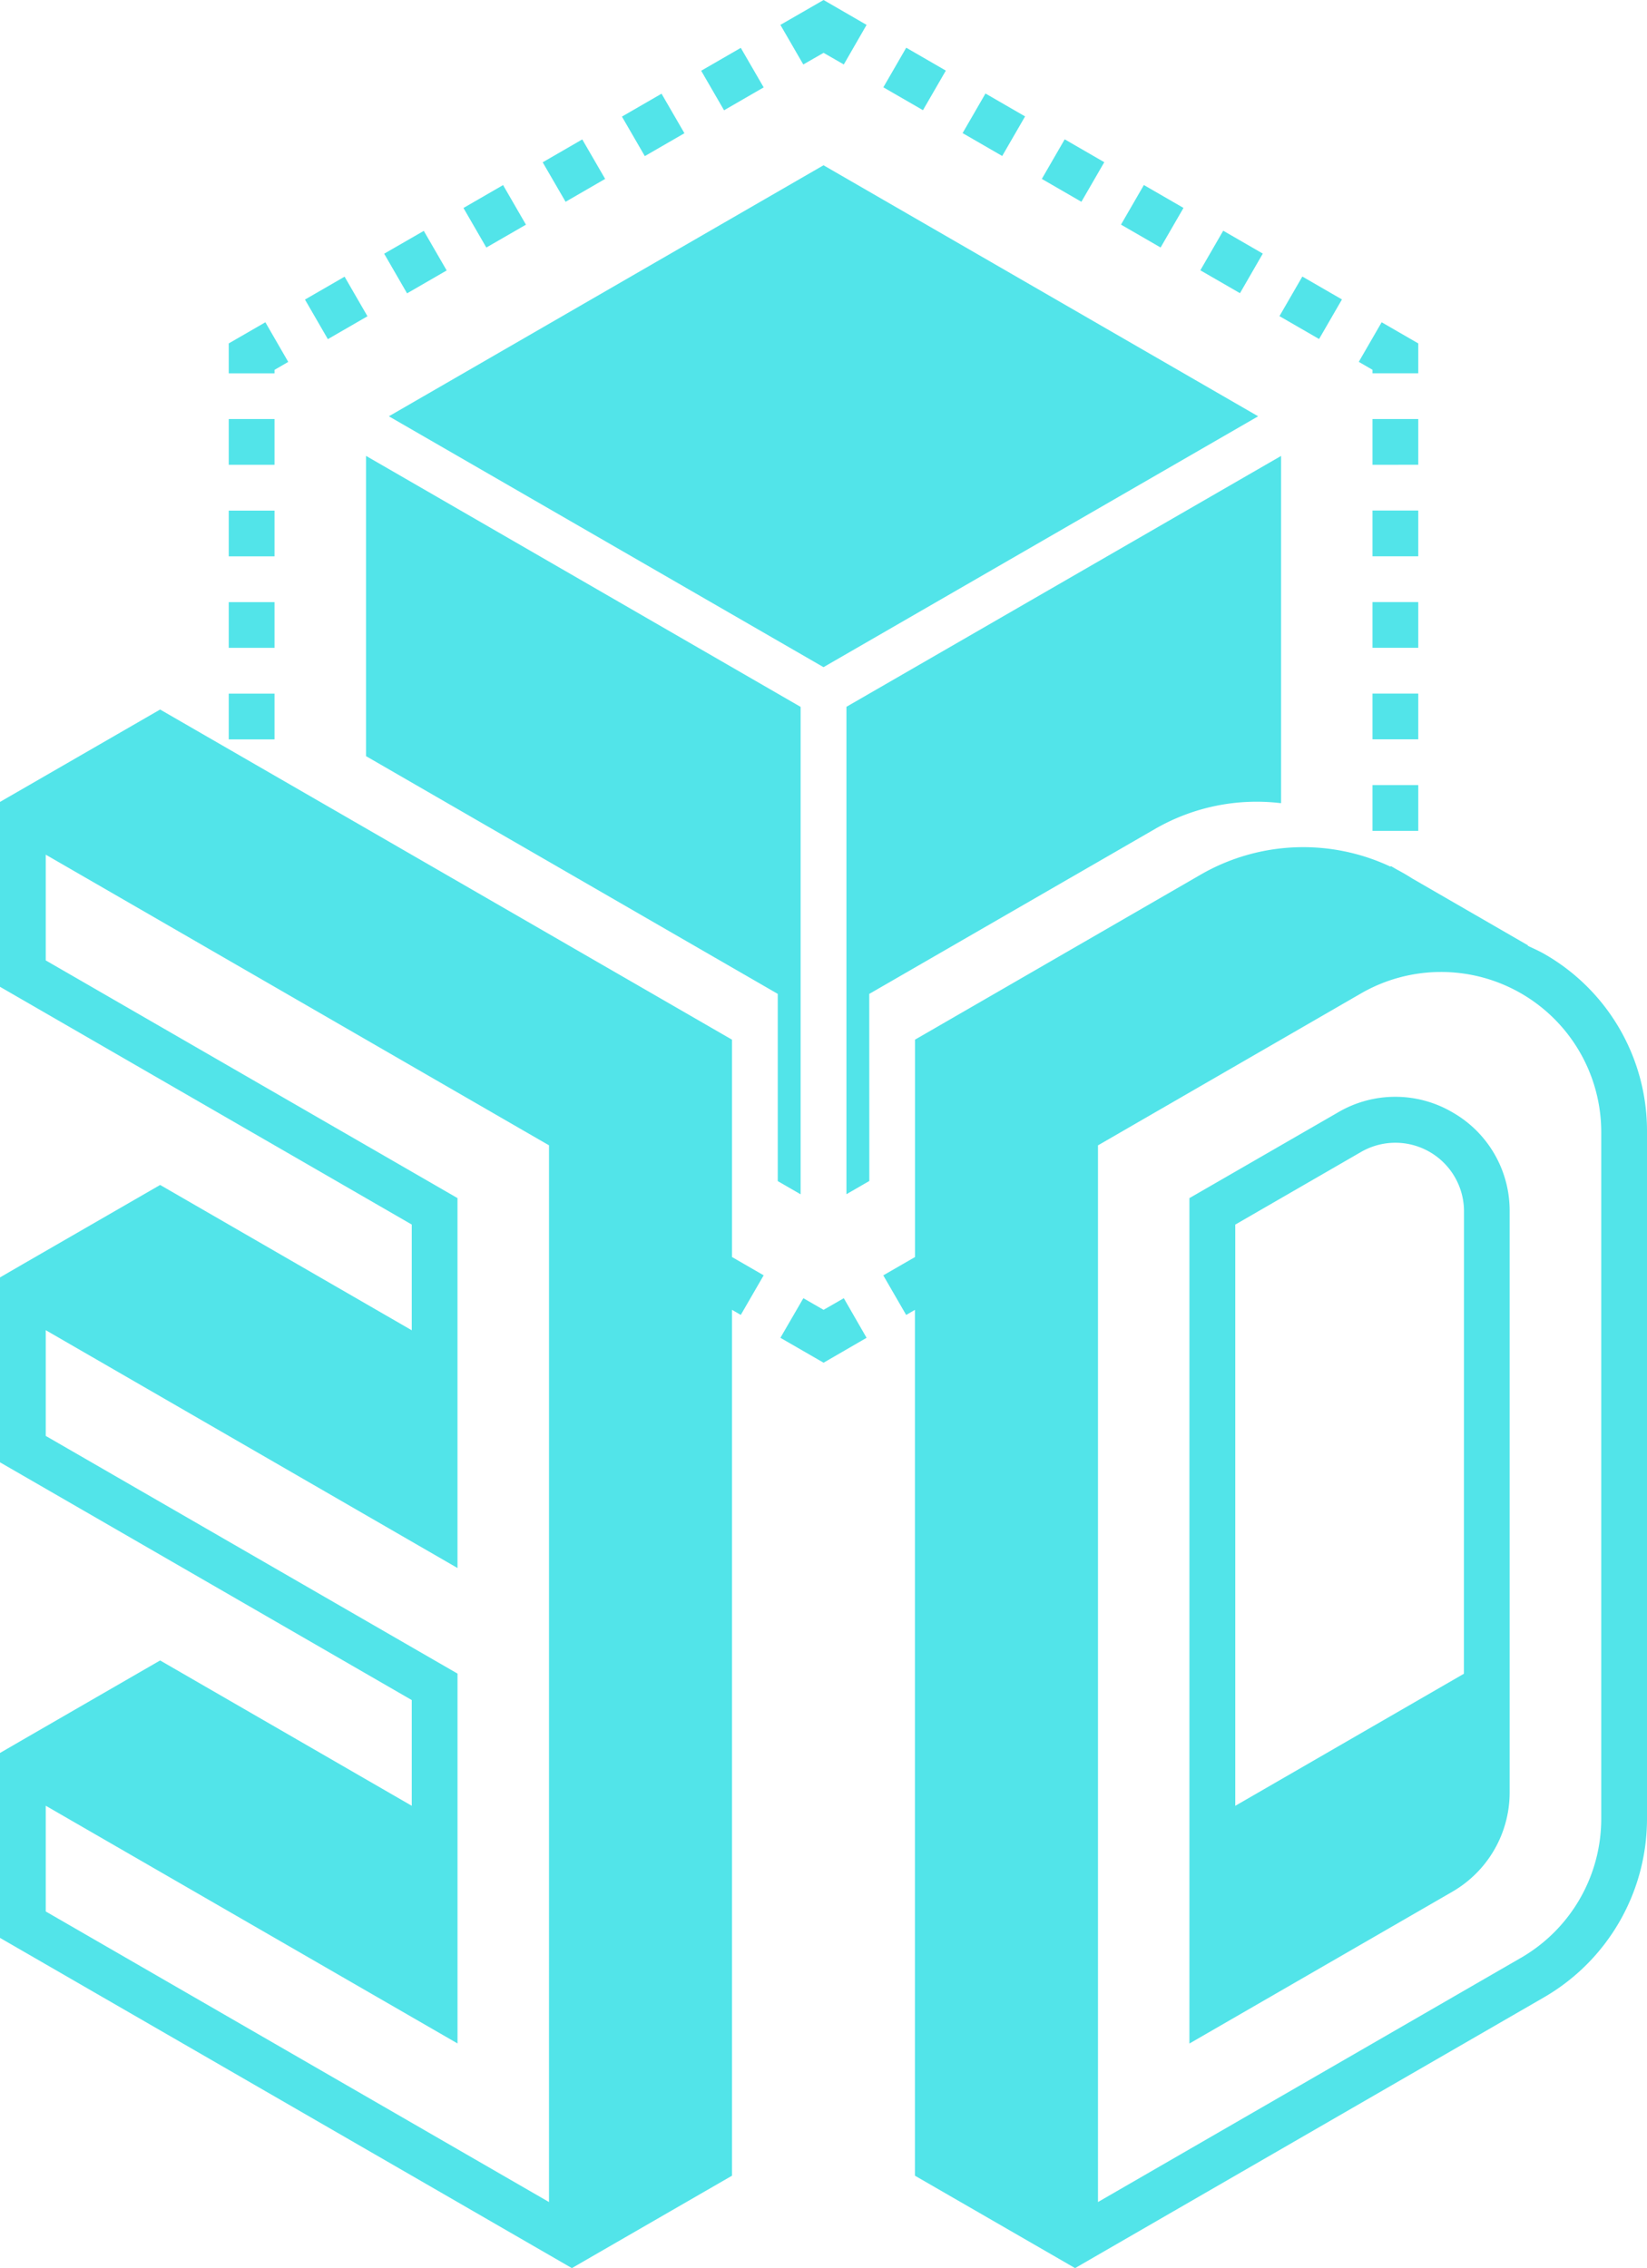 <svg id="fb4b021fcdaa32e66b360191f4d16090" xmlns="http://www.w3.org/2000/svg" width="91.927" height="126.572" viewBox="0 0 91.927 126.572">
  <path id="Path_19379" data-name="Path 19379" d="M59.964,10.828,35.705,24.836l24.259,14,24.259-14ZM54.856,59.623,22.937,41.2l-7.661,4.42L14,46.355V56.673L36.982,69.941v5.9l-14.044-8.11L15.277,72.15,14,72.891V83.209L36.982,96.477v5.9L22.937,94.266l-7.661,4.423L14,99.429v10.319l30.642,17.691,1.277.738,1.277-.738,7.661-4.42V74.7l.49.283,1.277-2.209-1.767-1.021V59.623ZM44.642,124.489,16.554,108.274v-5.9l22.982,13.265V95L16.554,81.736v-5.9L39.535,89.108V68.465L16.554,55.2V49.3l28.089,16.22Zm55.539-69.657c-.3-.171-.6-.3-.906-.447l.013-.023-6.455-3.728q-.418-.267-.858-.5l-.347-.2-.02.033a11.45,11.45,0,0,0-10.579.439L65.071,59.623V71.754L63.3,72.776l1.277,2.209.49-.283v48.317l7.661,4.42,1.277.738,1.277-.738,24.9-14.376a11.516,11.516,0,0,0,5.745-9.948V64.783A11.371,11.371,0,0,0,100.182,54.832Zm3.192,48.281a8.963,8.963,0,0,1-4.469,7.74l-23.62,13.636V65.521l14.683-8.48a8.94,8.94,0,0,1,13.406,7.742Z" transform="translate(-14 -1.605)" fill="#52e4e9"/>
  <path id="Path_19380" data-name="Path 19380" d="M87.3,69.289a6.307,6.307,0,0,0-6.381,0l-8.3,4.788v47.178l14.68-8.475a6.4,6.4,0,0,0,3.194-5.531V74.817A6.316,6.316,0,0,0,87.3,69.289Zm.641,31.329L75.178,107.99V75.555L82.2,71.5a3.83,3.83,0,0,1,5.745,3.317ZM45.368,11.164l2.211-1.277,1.277,2.206L46.645,13.37ZM21.214,28.05h.34v-.194l.766-.444L21.043,25.2,19,26.38v1.67h2.214ZM52.2,10.165l1.129.649L54.6,8.605,52.2,7.216,49.79,8.605l1.277,2.209ZM32.1,18.822l2.211-1.277,1.277,2.209L33.376,21.03Zm8.845-5.1,2.211-1.277,1.277,2.206-2.211,1.277Zm-4.423,2.551,2.209-1.277L40.008,17.2,37.8,18.477Zm-13.268,7.66,2.211-1.277,1.277,2.209-2.211,1.277ZM19,40.817h2.554v2.553H19Zm0,5.107h2.554v2.553H19ZM19,35.71h2.554v2.553H19ZM19,30.6h2.554v2.553H19Zm8.674-9.226L29.886,20.1l1.277,2.209-2.211,1.277Zm55.164,19.44h2.554v2.553H82.838Zm0,5.107h2.554v2.553H82.838Zm0,5.107h2.554v2.553H82.838Zm0-22.981h2.554V26.38L83.349,25.2l-1.277,2.209.766.444Zm0,2.553h2.554v2.553H82.838Zm0,5.107h2.554v2.553H82.838ZM59.959,14.644l1.277-2.209,2.211,1.277L62.17,15.921ZM64.381,17.2l1.277-2.209,2.209,1.277L66.59,18.477Zm-8.845-5.112,1.277-2.209,2.211,1.277-1.277,2.209ZM68.8,19.751l1.277-2.209,2.211,1.277-1.277,2.209Zm8.845,5.107,1.277-2.209,2.211,1.277-1.277,2.209ZM73.229,22.3l1.277-2.209,2.209,1.277-1.274,2.209Zm-19.9,57.362-1.129.649-1.129-.649L49.79,81.872,52.2,83.262,54.6,81.872ZM54.749,62.68l15.96-9.21a11.34,11.34,0,0,1,7-1.435l.026-.005V32.659l-24.259,14v27.2l1.277-.738Zm-3.83,11.184v-27.2L26.661,32.656V49.412L49.642,62.68V73.127Z" transform="translate(-6.232 -7.216)" fill="#52e4e9"/>
</svg>
